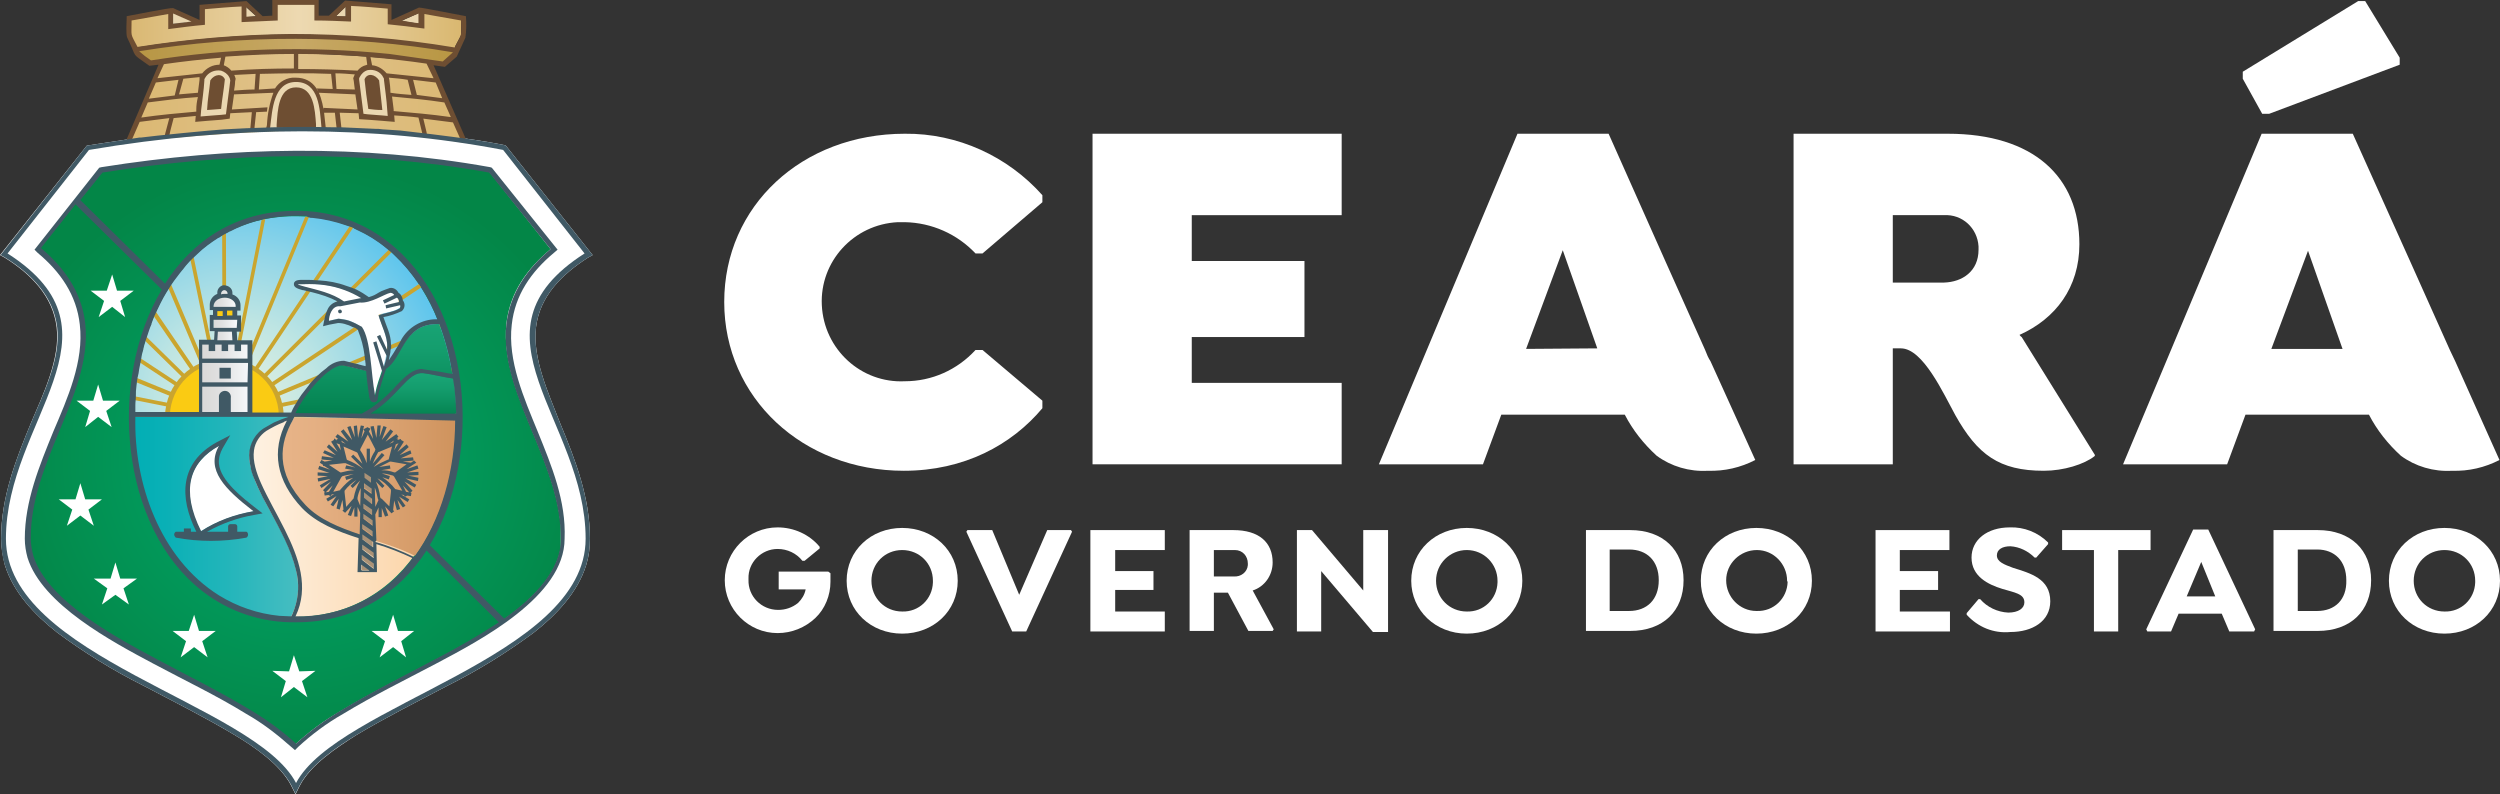 <?xml version="1.0" encoding="UTF-8" standalone="no"?>
<!-- Generator: Adobe Illustrator 25.2.1, SVG Export Plug-In . SVG Version: 6.00 Build 0)  -->

<svg
   version="1.1"
   id="Layer_1"
   x="0px"
   y="0px"
   viewBox="0 0 463.6 147.3"
   xml:space="preserve"
   sodipodi:docname="logotipo-ceara-branco-2021.svg"
   width="463.6"
   height="147.3"
   inkscape:version="1.1 (1:1.1+202105261517+ce6663b3b7)"
   xmlns:inkscape="http://www.inkscape.org/namespaces/inkscape"
   xmlns:sodipodi="http://sodipodi.sourceforge.net/DTD/sodipodi-0.dtd"
   xmlns:xlink="http://www.w3.org/1999/xlink"
   xmlns="http://www.w3.org/2000/svg"
   xmlns:svg="http://www.w3.org/2000/svg"><rect x="0" y="0" width="463.6" height="147.3" fill="#333333" stroke="none"/><defs
   id="defs519" /><sodipodi:namedview
   id="namedview517"
   pagecolor="#ffffff"
   bordercolor="#666666"
   borderopacity="1.0"
   inkscape:pageshadow="2"
   inkscape:pageopacity="0.0"
   inkscape:pagecheckerboard="0"
   showgrid="false"
   fit-margin-top="0"
   fit-margin-left="0"
   fit-margin-right="0"
   fit-margin-bottom="0"
   inkscape:zoom="1.89331"
   inkscape:cx="236.62263"
   inkscape:cy="39.877252"
   inkscape:window-width="1920"
   inkscape:window-height="1019"
   inkscape:window-x="0"
   inkscape:window-y="29"
   inkscape:window-maximized="1"
   inkscape:current-layer="Layer_1" />
<style
   type="text/css"
   id="style2">
	.st0{fill:#FFFFFF;}
	.st1{fill-rule:evenodd;clip-rule:evenodd;fill:#EAD7B1;}
	.st2{clip-path:url(#SVGID_2_);}
	.st3{fill:url(#SVGID_3_);}
	.st4{clip-path:url(#SVGID_5_);}
	.st5{fill:url(#SVGID_6_);}
	.st6{clip-path:url(#SVGID_8_);}
	.st7{fill:url(#SVGID_9_);}
	.st8{clip-path:url(#SVGID_11_);}
	.st9{fill:url(#SVGID_12_);}
	.st10{fill-rule:evenodd;clip-rule:evenodd;fill:#FFFFFF;}
	.st11{fill:none;}
	.st12{clip-path:url(#SVGID_14_);}
	.st13{fill:url(#SVGID_15_);}
	.st14{fill-rule:evenodd;clip-rule:evenodd;fill:#CAA52E;}
	.st15{fill-rule:evenodd;clip-rule:evenodd;fill:#FACB13;}
	.st16{clip-path:url(#SVGID_17_);}
	.st17{fill:url(#SVGID_18_);}
	.st18{clip-path:url(#SVGID_20_);}
	.st19{fill:url(#SVGID_21_);}
	.st20{clip-path:url(#SVGID_23_);}
	.st21{fill:url(#SVGID_24_);}
	.st22{clip-path:url(#SVGID_26_);}
	.st23{fill:url(#SVGID_27_);}
	.st24{clip-path:url(#SVGID_29_);}
	.st25{fill:url(#SVGID_30_);}
	.st26{fill:#FACB13;}
	.st27{fill-rule:evenodd;clip-rule:evenodd;fill:#AB9276;}
	.st28{clip-path:url(#SVGID_32_);}
	.st29{fill:url(#SVGID_33_);}
	.st30{clip-path:url(#SVGID_35_);}
	.st31{fill:url(#SVGID_36_);}
	.st32{fill:#6E4E32;}
	.st33{fill:#405965;}
</style>
<path
   class="st0"
   d="m 167.8,24.8 c -19.1,0 -33.5,13.4 -33.5,31.2 0,17.8 14.6,31.3 33.3,31.3 11.2,0 20,-4.8 25.7,-11.6 v -1.4 l -11.1,-9.4 h -1.3 c -3.4,3.7 -8.1,5.8 -13.1,5.8 -8.1,0.4 -15,-5.9 -15.4,-14.1 -0.4,-8.1 5.9,-15 14.1,-15.4 0.4,0 0.9,0 1.3,0 5,0.1 9.7,2.2 13.1,5.8 h 1.3 l 11.1,-9.5 V 36.2 C 186.9,29 177.6,24.7 167.8,24.8"
   id="path4"
   style="fill:#ffffff;fill-opacity:1" />
<polygon
   class="st0"
   points="248.8,71 221,71 221,62.5 241.9,62.5 241.9,48.4 221,48.4 221,39.9 248.8,39.9 248.8,24.8 202.6,24.8 202.6,86.1 248.8,86.1 "
   id="polygon6"
   style="fill:#ffffff;fill-opacity:1" />
<polygon
   class="st0"
   points="445,10.7 438.6,0.2 437.3,0.2 415.9,13.3 415.9,14.6 419.5,21.1 420.8,21.1 445,12 "
   id="polygon8"
   style="fill:#ffffff;fill-opacity:1" />
<path
   class="st0"
   d="M 454.3,64.9 447,48.6 436.3,24.8 H 419.4 L 393.7,86.1 H 413 l 3.4,-9.2 h 22.9 c 1.5,2.9 3.5,5.4 5.9,7.6 2.7,2 6.1,3 9.5,2.8 3.1,0.1 6.1,-0.6 8.8,-2 L 455.3,67 c -0.3,-0.6 -0.6,-1.3 -1,-2.1 m -33.1,-0.2 6.8,-18.2 6.4,18.2 z"
   id="path10"
   style="fill:#ffffff;fill-opacity:1" />
<path
   class="st0"
   d="M 316.2,64.9 308.9,48.6 298.3,24.8 H 281.4 L 255.7,86.1 H 275 l 3.4,-9.2 h 22.9 c 1.5,2.9 3.5,5.4 5.9,7.6 2.7,2 6.1,3 9.5,2.8 3.1,0.1 6.1,-0.6 8.8,-2 L 317.2,67 c -0.4,-0.6 -0.7,-1.3 -1,-2.1 m -33.2,-0.2 6.8,-18.3 6.4,18.2 z"
   id="path12"
   style="fill:#ffffff;fill-opacity:1" />
<path
   class="st0"
   d="m 374.5,62.1 c 6.7,-3 11.1,-8.8 11.1,-16.8 0,-12.5 -8.5,-20.5 -24.4,-20.5 H 332.6 V 86.1 H 351 V 64.6 h 1.5 c 4.1,0 7.9,8.4 10.1,12.4 4.1,7.3 8.1,10.3 16.4,10.3 3.7,0 7.5,-1.2 9.4,-2.7 l 0.1,-0.2 -13.6,-21.9 c -0.2,-0.1 -0.3,-0.3 -0.4,-0.4 m -14,-9.7 H 351 V 39.9 h 9.5 c 3.4,-0.2 6.2,2.4 6.4,5.8 0,0.2 0,0.4 0,0.6 0,4 -3,6 -6.4,6.1"
   id="path14"
   style="fill:#ffffff;fill-opacity:1" />
<path
   class="st0"
   d="m 154,107.9 c 0,2.5 -1,5 -2.8,6.7 -1.9,1.8 -4.4,2.8 -7,2.8 -5.4,0 -9.8,-4.4 -9.8,-9.8 0,-5.4 4.4,-9.8 9.8,-9.8 3,0 5.9,1.3 7.8,3.6 v 0.3 l -2.8,2.3 h -0.4 c -1.1,-1.4 -2.8,-2.2 -4.6,-2.2 -3,0 -5.5,2.5 -5.4,5.5 0,0.1 0,0.1 0,0.2 -0.1,3.1 2.4,5.6 5.5,5.6 1.3,0 2.6,-0.4 3.7,-1.3 0.7,-0.7 1.2,-1.5 1.4,-2.5 h -5 V 106 h 9.2 l 0.4,0.3 c 0,0.7 0,1.1 0,1.6"
   id="path16"
   style="fill:#ffffff;fill-opacity:1" />
<path
   class="st0"
   d="m 157,107.7 c 0,-5.6 4.5,-9.8 10.3,-9.8 5.8,0 10.3,4.2 10.3,9.8 0,5.6 -4.5,9.8 -10.3,9.8 -5.8,0 -10.3,-4.2 -10.3,-9.8 m 16,0 c 0,-3.2 -2.5,-5.7 -5.7,-5.7 -3.2,0 -5.7,2.5 -5.7,5.7 0,3.2 2.5,5.7 5.7,5.7 0,0 0,0 0,0 3.1,0.1 5.6,-2.3 5.7,-5.4 0,-0.1 0,-0.2 0,-0.3"
   id="path18"
   style="fill:#ffffff;fill-opacity:1" />
<polygon
   class="st0"
   points="187.7,117.1 179.2,98.6 179.4,98.3 184,98.3 189,110.3 194.2,98.3 198.6,98.3 198.8,98.6 190.3,117.1 "
   id="polygon20"
   style="fill:#ffffff;fill-opacity:1" />
<polygon
   class="st0"
   points="213.9,105.9 213.9,109.4 206.8,109.4 206.8,113.4 216,113.4 216,117.1 202.2,117.1 202.2,98.3 216,98.3 216,102 206.8,102 206.8,105.9 "
   id="polygon22"
   style="fill:#ffffff;fill-opacity:1" />
<path
   class="st0"
   d="M 236.2,116.7 236,117 h -4.5 l -3.8,-7.1 h -2.6 v 7.1 h -4.5 V 98.3 h 8.1 c 4.8,0 7.3,2.3 7.3,6 0,2.4 -1.5,4.5 -3.7,5.2 z m -11.1,-9.8 h 3.7 c 1.3,0.1 2.5,-0.8 2.6,-2.1 0,-0.1 0,-0.2 0,-0.3 0,-1.4 -1,-2.5 -2.4,-2.5 -0.1,0 -0.2,0 -0.3,0 h -3.6 z"
   id="path24"
   style="fill:#ffffff;fill-opacity:1" />
<polygon
   class="st0"
   points="254.6,117.2 245,105.9 245,117.1 240.5,117.1 240.5,98.3 243.3,98.3 252.8,109.5 252.8,98.3 257.4,98.3 257.4,117.2 "
   id="polygon26"
   style="fill:#ffffff;fill-opacity:1" />
<path
   class="st0"
   d="m 261.7,107.7 c 0,-5.6 4.5,-9.8 10.3,-9.8 5.8,0 10.3,4.2 10.3,9.8 0,5.6 -4.5,9.8 -10.3,9.8 -5.8,0 -10.3,-4.3 -10.3,-9.8 m 16,0 c 0,-3.1 -2.5,-5.7 -5.7,-5.7 -3.1,0 -5.7,2.5 -5.7,5.7 0,3.2 2.5,5.7 5.7,5.7 0,0 0,0 0,0 3.1,0.1 5.6,-2.3 5.7,-5.4 0,-0.1 0,-0.2 0,-0.3"
   id="path28"
   style="fill:#ffffff;fill-opacity:1" />
<path
   class="st0"
   d="m 312.2,107.6 c 0,5.7 -3.8,9.4 -9.9,9.4 h -8.2 V 98.3 h 8.2 c 6.1,0 9.9,3.7 9.9,9.3 m -4.6,0 c 0,-3.6 -2.2,-5.7 -5.5,-5.7 h -3.6 v 11.4 h 3.6 c 3.3,0 5.5,-2.1 5.5,-5.7"
   id="path30"
   style="fill:#ffffff;fill-opacity:1" />
<path
   class="st0"
   d="m 315.4,107.7 c 0,-5.6 4.5,-9.8 10.3,-9.8 5.8,0 10.3,4.2 10.3,9.8 0,5.6 -4.5,9.8 -10.3,9.8 -5.8,0 -10.3,-4.2 -10.3,-9.8 m 16,0 c 0,-3.1 -2.5,-5.7 -5.6,-5.7 -3.1,0 -5.7,2.5 -5.7,5.6 0,3.1 2.5,5.7 5.6,5.7 0,0 0,0 0.1,0 3.1,0.1 5.6,-2.3 5.7,-5.4 -0.1,-0.1 -0.1,-0.2 -0.1,-0.2"
   id="path32"
   style="fill:#ffffff;fill-opacity:1" />
<polygon
   class="st0"
   points="359.4,105.9 359.4,109.4 352.3,109.4 352.3,113.4 361.6,113.4 361.6,117.1 347.8,117.1 347.8,98.3 361.5,98.3 361.5,102 352.3,102 352.3,105.9 "
   id="polygon34"
   style="fill:#ffffff;fill-opacity:1" />
<path
   class="st0"
   d="m 364.7,114 v -0.3 l 2.2,-2.6 h 0.3 c 1.3,1.5 3.2,2.4 5.2,2.5 1.9,0 3,-0.8 3,-1.9 0,-1.6 -1.8,-1.8 -4.1,-2.5 -2.6,-0.8 -5.7,-2.3 -5.7,-5.8 0,-3.3 2.9,-5.6 7.1,-5.6 2.6,-0.1 5.2,0.9 7.1,2.8 v 0.3 l -2.2,2.5 h -0.3 c -1.2,-1.2 -2.8,-2 -4.5,-2.1 -1.5,0 -2.5,0.6 -2.5,1.7 0,1.2 1.4,1.7 3,2.3 3.2,1 6.9,2 6.9,6.2 0,3.7 -3.3,5.7 -7.4,5.7 -3.1,0.3 -6,-0.9 -8.1,-3.2"
   id="path36"
   style="fill:#ffffff;fill-opacity:1" />
<polygon
   class="st0"
   points="388.3,102 382.4,102 382.4,98.3 398.8,98.3 398.8,102 392.8,102 392.8,117.1 388.3,117.1 "
   id="polygon38"
   style="fill:#ffffff;fill-opacity:1" />
<path
   class="st0"
   d="m 418.2,116.7 -0.2,0.4 h -4.6 l -1.4,-3.3 h -8 l -1.4,3.3 h -4.4 l -0.2,-0.4 8.7,-18.5 h 2.8 z m -7.4,-6.1 -2.6,-6.4 -2.7,6.4 z"
   id="path40"
   style="fill:#ffffff;fill-opacity:1" />
<path
   class="st0"
   d="m 439.7,107.6 c 0,5.7 -3.8,9.4 -9.9,9.4 h -8.2 V 98.3 h 8.2 c 6.1,0 9.9,3.7 9.9,9.3 m -4.6,0 c 0,-3.6 -2.2,-5.7 -5.4,-5.7 h -3.6 v 11.4 h 3.6 c 3.3,0 5.5,-2.1 5.4,-5.7"
   id="path42"
   style="fill:#ffffff;fill-opacity:1" />
<path
   class="st0"
   d="m 443,107.7 c 0,-5.6 4.5,-9.8 10.3,-9.8 5.8,0 10.3,4.2 10.3,9.8 0,5.6 -4.5,9.8 -10.3,9.8 -5.8,0 -10.3,-4.2 -10.3,-9.8 m 16,0 c 0,-3.2 -2.5,-5.7 -5.7,-5.7 -3.2,0 -5.7,2.5 -5.7,5.7 0,3.2 2.5,5.7 5.7,5.7 0,0 0,0 0,0 3.1,0.1 5.6,-2.3 5.7,-5.4 0,-0.1 0,-0.2 0,-0.3"
   id="path44"
   style="fill:#ffffff;fill-opacity:1" />
<path
   class="st0"
   d="m 99.4,60.7 c 0.7,-5.8 4.8,-9.8 9.6,-12.9 L 109.9,47.3 93.8,27 93.5,26.9 C 91.6,26.5 89.7,26.2 87.8,25.9 82,25.1 77.8,24.6 74.2,24.2 L 71.2,24 H 71.1 L 70.2,23.9 H 70 69.8 c -2.2,-0.1 -4.4,-0.2 -6.6,-0.3 v 0 H 62.4 61.8 C 53.7,23.4 46.6,23.7 41.5,24 39.7,24.1 28.4,25.2 26.2,25.5 H 25.9 C 23.3,25.9 18,26.7 16.1,27 L 0,47.3 0.9,47.8 c 4.8,3 8.9,7.1 9.6,12.9 0.7,5.8 -2.5,12.4 -4.7,17.6 -2.9,7 -5.6,13.9 -5.6,21.6 0,1.6 0.3,3.3 0.7,4.9 1.6,5.1 5.5,9.2 9.7,12.5 5,3.7 10.3,7 15.9,9.8 5.7,3 11.5,5.9 17,9.2 3.7,2.2 8.5,5.5 10.5,9.4 l 0.8,1.6 0.8,-1.6 c 2,-3.9 6.9,-7.1 10.5,-9.4 5.5,-3.3 11.3,-6.2 17,-9.2 5.6,-2.8 10.9,-6.1 15.9,-9.8 4.2,-3.3 8.1,-7.4 9.7,-12.5 0.5,-1.6 0.7,-3.2 0.7,-4.9 0,-7.7 -2.7,-14.6 -5.6,-21.6 -2,-5.2 -5.1,-11.8 -4.4,-17.6"
   id="path46" />
<polygon
   class="st1"
   points="77.7,2.4 74.4,3.9 77.7,4.4 "
   id="polygon48" />
<polygon
   class="st1"
   points="47.5,3 45.6,1.3 45.6,3.2 "
   id="polygon50" />
<polygon
   class="st1"
   points="64.1,1.2 62.3,3 64.1,3.1 "
   id="polygon52" />
<g
   id="g73">
	<defs
   id="defs55">
		<path
   id="SVGID_1_"
   d="m 51.3,0.3 c -0.2,0 -0.4,0.2 -0.4,0.4 0,0 0,0 0,0 v 2.6 c -2,0 -4,0.1 -6,0.2 V 0.9 c 0,-0.1 0,-0.2 -0.1,-0.3 C 44.7,0.5 44.6,0.5 44.5,0.5 42.3,0.6 40,0.8 37.7,1 37.5,1 37.4,1.2 37.4,1.4 V 4 c -2,0.2 -3.8,0.4 -5.8,0.7 V 2.2 C 31.6,2.1 31.6,2 31.5,1.9 31.4,1.8 31.3,1.8 31.2,1.8 29.7,2 28.2,2.4 26.7,2.7 25.8,2.9 25,3.1 24.1,3.2 c -0.2,0 -0.3,0.2 -0.3,0.4 v 2.7 c 0,0.1 0,0.1 0,0.2 l 1.1,2.1 c 0.1,0.1 0.2,0.2 0.3,0.2 0.1,0 0.1,0 0.2,0 9.4,-1.5 18.9,-2.3 28.4,-2.4 9.6,0 19,1.1 30.2,2.9 h 0.1 c 0.1,0 0.2,0 0.2,-0.1 C 84.4,9.1 84.4,9 84.4,8.9 V 8.6 l 0.9,-1.7 0.2,-0.4 c 0,-0.1 0,-0.1 0,-0.2 V 3.6 C 85.5,3.4 85.4,3.3 85.2,3.2 L 84.2,3 C 82.3,2.6 80.3,2.2 78.4,1.9 78.3,1.9 78.2,1.9 78.1,2 78,2 78,2.1 77.9,2.2 V 3.7 4.6 C 76.3,4.4 74.8,4.2 73.3,4.1 L 72.1,4 V 1.5 C 72.1,1.3 72,1.2 71.8,1.1 69.6,0.9 67.3,0.7 65,0.6 c -0.1,0 -0.2,0 -0.3,0.1 -0.1,0.1 -0.1,0.2 -0.1,0.3 v 2.5 c -2,-0.1 -4,-0.1 -6,-0.2 V 0.7 c 0,-0.2 -0.2,-0.4 -0.4,-0.4 0,0 0,0 0,0 h -2.9 c -1.3,0 -2.7,0 -4,0" />
	</defs>
	<clipPath
   id="SVGID_2_">
		<use
   xlink:href="#SVGID_1_"
   style="overflow:visible"
   id="use57"
   x="0"
   y="0"
   width="100%"
   height="100%" />
	</clipPath>
	<g
   class="st2"
   clip-path="url(#SVGID_2_)"
   id="g71">
		
			<linearGradient
   id="SVGID_3_"
   gradientUnits="userSpaceOnUse"
   x1="-279.007"
   y1="-105.349"
   x2="-276.107"
   y2="-105.349"
   gradientTransform="matrix(23.04,0,0,23.04,6449.61,2432.07)">
			<stop
   offset="0"
   style="stop-color:#D8B56D"
   id="stop60" />
			<stop
   offset="0.51"
   style="stop-color:#EDD9B1"
   id="stop62" />
			<stop
   offset="0.53"
   style="stop-color:#ECD8AF"
   id="stop64" />
			<stop
   offset="1"
   style="stop-color:#D8B56B"
   id="stop66" />
		</linearGradient>
		<rect
   x="23.8"
   y="0.3"
   class="st3"
   width="61.9"
   height="9"
   id="rect69"
   style="fill:url(#SVGID_3_)" />
	</g>
</g>
<g
   id="g92">
	<defs
   id="defs76">
		<path
   id="SVGID_4_"
   d="m 25,9.2 2.7,2.6 c 8.9,-1.4 17.8,-2.2 26.8,-2.3 9.2,0.2 18.5,0.9 27.6,2.3 l 1.8,-1.7 0.5,-0.9 C 75,7.4 65.4,6.6 55.8,6.6 45.4,6.7 35.2,7.6 25,9.2" />
	</defs>
	<clipPath
   id="SVGID_5_">
		<use
   xlink:href="#SVGID_4_"
   style="overflow:visible"
   id="use78"
   x="0"
   y="0"
   width="100%"
   height="100%" />
	</clipPath>
	<g
   class="st4"
   clip-path="url(#SVGID_5_)"
   id="g90">
		
			<linearGradient
   id="SVGID_6_"
   gradientUnits="userSpaceOnUse"
   x1="-279.818"
   y1="-102.853"
   x2="-276.908"
   y2="-102.853"
   gradientTransform="matrix(20.71,0,0,20.71,5820.03,2139.353)">
			<stop
   offset="0"
   style="stop-color:#B79644"
   id="stop81" />
			<stop
   offset="0.51"
   style="stop-color:#C7A865"
   id="stop83" />
			<stop
   offset="1"
   style="stop-color:#B89642"
   id="stop85" />
		</linearGradient>
		<rect
   x="25"
   y="6.7"
   class="st5"
   width="59.4"
   height="5.2"
   id="rect88"
   style="fill:url(#SVGID_6_)" />
	</g>
</g>
<g
   id="g111">
	<defs
   id="defs95">
		<path
   id="SVGID_7_"
   d="m 29.9,11.7 -6.2,14.7 c 0,0 15.4,-1.8 32,-2.2 10.3,-0.2 20.4,0.6 30.5,2.3 -0.1,-0.1 -6.5,-14.9 -6.5,-14.9 0,0 -11,-1.4 -24.1,-1.7 -0.9,0 -1.9,0 -2.8,0 -7.6,0.1 -15.2,0.7 -22.9,1.8" />
	</defs>
	<clipPath
   id="SVGID_8_">
		<use
   xlink:href="#SVGID_7_"
   style="overflow:visible"
   id="use97"
   x="0"
   y="0"
   width="100%"
   height="100%" />
	</clipPath>
	<g
   class="st6"
   clip-path="url(#SVGID_8_)"
   id="g109">
		
			<linearGradient
   id="SVGID_9_"
   gradientUnits="userSpaceOnUse"
   x1="-279.415"
   y1="-103.77"
   x2="-276.505"
   y2="-103.77"
   gradientTransform="matrix(21.8,0,0,21.8,6114.66,2280.373)">
			<stop
   offset="0"
   style="stop-color:#DBB872"
   id="stop100" />
			<stop
   offset="0.51"
   style="stop-color:#E0C28B"
   id="stop102" />
			<stop
   offset="1"
   style="stop-color:#DBB872"
   id="stop104" />
		</linearGradient>
		<rect
   x="23.8"
   y="9.9"
   class="st7"
   width="62.4"
   height="16.7"
   id="rect107"
   style="fill:url(#SVGID_9_)" />
	</g>
</g>
<path
   class="st1"
   d="m 59.1,24 -9.3,0.1 c 0.1,-1.8 0.2,-3.5 0.6,-5.2 0.4,-1.3 1.2,-2.5 2.3,-3.3 1,-0.7 2.2,-0.8 3.4,-0.5 1.1,0.4 2.1,1.2 2.6,2.2 0.7,1.2 1.1,2.5 1.2,3.8 0.1,1 0.1,2 0,3 z"
   id="path113" />
<path
   class="st1"
   d="m 68.7,12.5 c -1.5,0.1 -2.8,1 -2.7,2.2 0.1,1.2 0.8,6.8 0.8,6.8 l 6,0.4 -1.1,-7.7 c 0,0 -1.5,-1.8 -3,-1.7"
   id="path115" />
<g
   id="g134">
	<defs
   id="defs118">
		<path
   id="SVGID_10_"
   d="M 18.7,31.8 7.3,46 c 4.3,3.6 7.5,8.1 8.2,14 0.8,7 -2.3,14 -4.9,20.3 C 8,86.6 5.3,93.1 5.3,100 c 0,1.1 0.2,2.2 0.5,3.3 2.6,8.4 15.7,15.3 23,19.2 5.8,3.1 11.8,6 17.4,9.4 3.1,1.7 6,3.8 8.6,6.1 2.5,-2.3 5.3,-4.4 8.3,-6.1 5.6,-3.4 11.6,-6.3 17.4,-9.4 7.8,-4.1 23.6,-12.2 23.6,-22.5 0,-6.9 -2.6,-13.3 -5.2,-19.6 C 96.3,74.1 93.2,67 93.9,60 94.6,54.1 97.8,49.8 102.1,46.2 L 90.7,31.8 c -11.5,-2 -23.1,-3 -34.8,-3 -12.4,0 -24.9,1 -37.2,3" />
	</defs>
	<clipPath
   id="SVGID_11_">
		<use
   xlink:href="#SVGID_10_"
   style="overflow:visible"
   id="use120"
   x="0"
   y="0"
   width="100%"
   height="100%" />
	</clipPath>
	<g
   class="st8"
   clip-path="url(#SVGID_11_)"
   id="g132">
		
			<radialGradient
   id="SVGID_12_"
   cx="-279.383"
   cy="-98.168"
   r="2.9"
   gradientTransform="matrix(19.38,0,0,19.11,5469.62,1960.833)"
   gradientUnits="userSpaceOnUse">
			<stop
   offset="0"
   style="stop-color:#01A668"
   id="stop123" />
			<stop
   offset="0.39"
   style="stop-color:#029D5F"
   id="stop125" />
			<stop
   offset="1"
   style="stop-color:#038647"
   id="stop127" />
		</radialGradient>
		<rect
   x="5.3"
   y="28.7"
   class="st9"
   width="98.7"
   height="109.3"
   id="rect130"
   style="fill:url(#SVGID_12_)" />
	</g>
</g>
<polygon
   class="st10"
   points="16.8,53.9 19.3,55.8 18.3,58.8 20.8,56.9 23.2,58.8 22.3,55.8 24.8,53.9 21.7,53.9 20.8,50.9 19.8,53.9 "
   id="polygon136" />
<polygon
   class="st11"
   points="16.8,53.9 19.3,55.8 18.3,58.8 20.8,56.9 23.2,58.8 22.3,55.8 24.8,53.9 21.7,53.9 20.8,50.9 19.8,53.9 "
   id="polygon138" />
<polygon
   class="st10"
   points="14.2,74.3 16.7,76.2 15.8,79.2 18.2,77.3 20.7,79.2 19.7,76.2 22.2,74.3 19.1,74.3 18.2,71.3 17.3,74.3 "
   id="polygon140" />
<polygon
   class="st11"
   points="14.2,74.3 16.7,76.2 15.8,79.2 18.2,77.3 20.7,79.2 19.7,76.2 22.2,74.3 19.1,74.3 18.2,71.3 17.3,74.3 "
   id="polygon142" />
<polygon
   class="st10"
   points="10.9,92.6 13.4,94.5 12.4,97.5 14.9,95.6 17.4,97.5 16.4,94.5 18.9,92.6 15.8,92.6 14.9,89.6 14,92.6 "
   id="polygon144" />
<polygon
   class="st11"
   points="10.9,92.6 13.4,94.5 12.4,97.5 14.9,95.6 17.4,97.5 16.4,94.5 18.9,92.6 15.8,92.6 14.9,89.6 14,92.6 "
   id="polygon146" />
<polygon
   class="st10"
   points="50.5,124.4 53,126.3 52.1,129.3 54.5,127.4 57,129.3 56,126.3 58.5,124.4 55.5,124.5 54.5,121.5 53.6,124.5 "
   id="polygon148" />
<polygon
   class="st11"
   points="50.5,124.4 53,126.3 52.1,129.3 54.5,127.4 57,129.3 56,126.3 58.5,124.4 55.5,124.5 54.5,121.5 53.6,124.5 "
   id="polygon150" />
<polygon
   class="st10"
   points="68.9,117 71.4,118.9 70.4,121.9 72.9,120 75.3,121.9 74.4,118.9 76.8,117 73.8,117 72.9,114 71.9,117 "
   id="polygon152" />
<polygon
   class="st11"
   points="68.9,117 71.4,118.9 70.4,121.9 72.9,120 75.3,121.9 74.4,118.9 76.8,117 73.8,117 72.9,114 71.9,117 "
   id="polygon154" />
<polygon
   class="st10"
   points="40,117 37.5,118.9 38.5,121.9 36,120 33.5,121.9 34.5,118.9 32,117 35,117 36,114 36.9,117 "
   id="polygon156" />
<polygon
   class="st11"
   points="40,117 37.5,118.9 38.5,121.9 36,120 33.5,121.9 34.5,118.9 32,117 35,117 36,114 36.9,117 "
   id="polygon158" />
<polygon
   class="st10"
   points="25.4,107.3 22.9,109.1 23.9,112.1 21.4,110.3 18.9,112.1 19.9,109.1 17.4,107.3 20.5,107.3 21.4,104.3 22.3,107.3 "
   id="polygon160" />
<polygon
   class="st11"
   points="25.4,107.3 22.9,109.1 23.9,112.1 21.4,110.3 18.9,112.1 19.9,109.1 17.4,107.3 20.5,107.3 21.4,104.3 22.3,107.3 "
   id="polygon162" />
<g
   id="g187">
	<defs
   id="defs165">
		<path
   id="SVGID_13_"
   d="M 24.9,78.7 H 84.6 C 85,59.7 75,40.1 54.7,40.1 34.4,40.1 24.4,59.7 24.9,78.7" />
	</defs>
	<clipPath
   id="SVGID_14_">
		<use
   xlink:href="#SVGID_13_"
   style="overflow:visible"
   id="use167"
   x="0"
   y="0"
   width="100%"
   height="100%" />
	</clipPath>
	<g
   class="st12"
   clip-path="url(#SVGID_14_)"
   id="g185">
		
			<radialGradient
   id="SVGID_15_"
   cx="-283.115"
   cy="-87.456"
   r="2.9"
   gradientTransform="matrix(13.99,0,0,13.79,4004.77,1279.96)"
   gradientUnits="userSpaceOnUse">
			<stop
   offset="0"
   style="stop-color:#E0F0E0"
   id="stop170" />
			<stop
   offset="0.14"
   style="stop-color:#D7EDE1"
   id="stop172" />
			<stop
   offset="0.37"
   style="stop-color:#BEE5E3"
   id="stop174" />
			<stop
   offset="0.65"
   style="stop-color:#96D7E7"
   id="stop176" />
			<stop
   offset="0.99"
   style="stop-color:#5EC5ED"
   id="stop178" />
			<stop
   offset="1"
   style="stop-color:#5CC4ED"
   id="stop180" />
		</radialGradient>
		<rect
   x="24.4"
   y="40.1"
   class="st13"
   width="60.6"
   height="38.6"
   id="rect183"
   style="fill:url(#SVGID_15_)" />
	</g>
</g>
<path
   class="st14"
   d="m 24.9,76.8 h 16.8 v 0.7 H 24.8 v -0.1 0 l 0.1,-0.6"
   id="path189" />
<path
   class="st11"
   d="m 24.9,76.8 h 16.8 v 0.7 H 24.8 v -0.1 0 z"
   id="path191" />
<path
   class="st14"
   d="M 25,73.5 41.7,76.8 41.5,77.5 25,74.2 c 0,-0.2 0,-0.5 0,-0.7"
   id="path193" />
<path
   class="st11"
   d="M 25,73.5 41.7,76.8 41.5,77.5 25,74.2 c 0,-0.2 0,-0.5 0,-0.7 z"
   id="path195" />
<path
   class="st14"
   d="m 25.4,70.1 16.4,6.7 -0.3,0.7 -16.2,-6.6 c 0,-0.3 0,-0.6 0.1,-0.8"
   id="path197" />
<path
   class="st11"
   d="m 25.4,70.1 16.4,6.7 -0.3,0.7 -16.2,-6.6 c 0,-0.3 0,-0.6 0.1,-0.8 z"
   id="path199" />
<path
   class="st14"
   d="M 26,66.4 41.8,76.8 41.4,77.4 25.9,67.2 c 0,-0.3 0.1,-0.5 0.1,-0.8"
   id="path201" />
<path
   class="st11"
   d="M 26,66.4 41.8,76.8 41.4,77.4 25.9,67.2 c 0,-0.3 0.1,-0.5 0.1,-0.8 z"
   id="path203" />
<path
   class="st14"
   d="M 27.1,62.4 41.9,76.9 41.4,77.4 26.9,63.2 27.1,62.4"
   id="path205" />
<path
   class="st11"
   d="M 27.1,62.4 41.9,76.9 41.4,77.4 26.9,63.2 Z"
   id="path207" />
<path
   class="st14"
   d="M 28.9,57.8 42,77 41.4,77.4 28.5,58.6 28.9,57.8"
   id="path209" />
<path
   class="st11"
   d="M 28.9,57.8 42,77 41.4,77.4 28.5,58.6 Z"
   id="path211" />
<path
   class="st14"
   d="M 31.7,52.7 42,77 41.3,77.3 31.2,53.4 c 0.2,-0.2 0.3,-0.4 0.5,-0.7"
   id="path213" />
<path
   class="st11"
   d="M 31.7,52.7 42,77 41.3,77.3 31.2,53.4 c 0.2,-0.2 0.3,-0.5 0.5,-0.7 z"
   id="path215" />
<path
   class="st14"
   d="m 35.9,47.6 6.1,29.5 -0.7,0.1 -6,-29.1 c 0.2,-0.1 0.4,-0.3 0.6,-0.5"
   id="path217" />
<path
   class="st11"
   d="m 35.9,47.6 6.1,29.5 -0.7,0.1 -6,-29.1 c 0.2,-0.1 0.4,-0.3 0.6,-0.5 z"
   id="path219" />
<path
   class="st14"
   d="m 41.9,43.2 0.1,34 h -0.7 l -0.1,-33.6 0.7,-0.4"
   id="path221" />
<path
   class="st11"
   d="m 41.9,43.2 0.1,34 H 41.3 L 41.2,43.6 Z"
   id="path223" />
<path
   class="st14"
   d="M 49.2,40.6 42,77.3 41.3,77.2 48.5,40.8 49.2,40.6"
   id="path225" />
<path
   class="st11"
   d="M 49.2,40.6 42,77.3 41.3,77.2 48.5,40.8 Z"
   id="path227" />
<path
   class="st14"
   d="M 57.3,40.2 42,77.4 41.3,77.1 56.6,40.2 h 0.7"
   id="path229" />
<path
   class="st11"
   d="M 57.3,40.2 42,77.4 41.3,77.1 56.6,40.2 Z"
   id="path231" />
<path
   class="st14"
   d="M 65.5,42.2 41.9,77.4 41.3,77 64.8,42 l 0.7,0.2"
   id="path233" />
<path
   class="st11"
   d="M 65.5,42.2 41.9,77.4 41.3,77 64.8,42 Z"
   id="path235" />
<path
   class="st14"
   d="M 72.6,46.8 41.8,77.5 41.3,77 72.1,46.3 c 0.2,0.2 0.3,0.3 0.5,0.5"
   id="path237" />
<path
   class="st11"
   d="M 72.6,46.8 41.8,77.5 41.3,77 72.1,46.3 c 0.2,0.2 0.3,0.3 0.5,0.5 z"
   id="path239" />
<path
   class="st14"
   d="M 78.1,53.3 41.8,77.5 41.4,76.9 77.8,52.6 c 0.1,0.3 0.2,0.5 0.3,0.7"
   id="path241" />
<path
   class="st11"
   d="M 78.1,53.3 41.8,77.5 41.4,76.9 77.8,52.6 c 0,0.3 0.1,0.5 0.3,0.7 z"
   id="path243" />
<path
   class="st14"
   d="m 81.7,60.9 -40,16.7 -0.3,-0.7 40.1,-16.7 c 0.1,0.2 0.2,0.5 0.2,0.7"
   id="path245" />
<path
   class="st11"
   d="m 81.7,60.9 -40,16.7 -0.3,-0.7 40.1,-16.7 c 0.1,0.2 0.2,0.5 0.2,0.7 z"
   id="path247" />
<path
   class="st14"
   d="M 83.9,69 41.7,77.6 41.5,76.9 83.8,68.3 83.9,69"
   id="path249" />
<path
   class="st11"
   d="M 83.9,69 41.7,77.6 41.5,76.9 83.8,68.3 Z"
   id="path251" />
<path
   class="st14"
   d="m 84.5,77.2 -43,0.3 v -0.7 l 43,-0.3 c 0,0.3 0,0.5 0,0.7"
   id="path253" />
<path
   class="st11"
   d="m 84.5,77.2 -43,0.3 v -0.7 l 43,-0.3 c 0,0.3 0,0.5 0,0.7 z"
   id="path255" />
<path
   class="st14"
   d="m 41.6,66.4 c 6,0 11,4.8 11,10.8 h -22 c 0.1,-6 5,-10.8 11,-10.8"
   id="path257" />
<path
   class="st15"
   d="m 41.6,67.3 c 5.5,-0.1 10,4.2 10.1,9.7 H 31.5 c 0.2,-5.5 4.7,-9.8 10.1,-9.7 0,0 0,0 0,0"
   id="path259" />
<g
   id="g282">
	<defs
   id="defs262">
		<path
   id="SVGID_16_"
   d="m 24.8,77.5 c 0,1.4 0.1,2.8 0.2,4.2 6.9,0.2 15.8,-0.2 16,1.1 0,0.2 0.4,0.1 0.7,0 0.3,-0.1 0.6,-0.2 0.4,0 -3.2,3.5 0.8,9.6 4.7,12.7 12.4,9.6 7.9,15.1 -2.2,17.2 3.2,1.2 6.6,1.8 10,1.7 11.5,0 19.6,-6.2 24.5,-14.9 -7.4,-3 -20,-4.5 -23,-11.1 -1,-2.2 5,-6.3 5.9,-8.1 1.8,-3.4 -9.9,-2.7 -9.5,-2.9 L 25,77.3 c 0.2,0 0.1,0.1 -0.2,0.2" />
	</defs>
	<clipPath
   id="SVGID_17_">
		<use
   xlink:href="#SVGID_16_"
   style="overflow:visible"
   id="use264"
   x="0"
   y="0"
   width="100%"
   height="100%" />
	</clipPath>
	<g
   class="st16"
   clip-path="url(#SVGID_17_)"
   id="g280">
		
			<linearGradient
   id="SVGID_18_"
   gradientUnits="userSpaceOnUse"
   x1="-280.162"
   y1="-99.184"
   x2="-277.262"
   y2="-99.184"
   gradientTransform="matrix(20.09,0,0,20.09,5650.11,2088.323)">
			<stop
   offset="0"
   style="stop-color:#FFFFFF"
   id="stop267" />
			<stop
   offset="0.18"
   style="stop-color:#FFFBF6"
   id="stop269" />
			<stop
   offset="0.48"
   style="stop-color:#FEEFDD"
   id="stop271" />
			<stop
   offset="0.86"
   style="stop-color:#FCDBB5"
   id="stop273" />
			<stop
   offset="1"
   style="stop-color:#FBD3A4"
   id="stop275" />
		</linearGradient>
		<rect
   x="24.9"
   y="76.9"
   class="st17"
   width="54.3"
   height="37.5"
   id="rect278"
   style="fill:url(#SVGID_18_)" />
	</g>
</g>
<g
   id="g305">
	<defs
   id="defs285">
		<path
   id="SVGID_19_"
   d="m 24.8,77.3 v -0.2 c -1.5,8.2 2,20.9 9.4,28.8 6.1,6.5 14.7,9.3 18.2,8.8 0.2,0 0.5,0 0.7,0 0.4,0 0.7,0.1 0.8,-0.2 7.7,-14.4 -20.2,-30.6 -0.4,-37 1.4,-0.4 -1.1,-0.6 -5.2,-0.6 -6.8,0 -18.1,0.4 -23.5,0.4" />
	</defs>
	<clipPath
   id="SVGID_20_">
		<use
   xlink:href="#SVGID_19_"
   style="overflow:visible"
   id="use287"
   x="0"
   y="0"
   width="100%"
   height="100%" />
	</clipPath>
	<g
   class="st18"
   clip-path="url(#SVGID_20_)"
   id="g303">
		
			<linearGradient
   id="SVGID_21_"
   gradientUnits="userSpaceOnUse"
   x1="-284.552"
   y1="-85.446"
   x2="-281.642"
   y2="-85.446"
   gradientTransform="matrix(13.52,0,0,13.52,3870.56,1251.274)">
			<stop
   offset="0"
   style="stop-color:#00AEB4"
   id="stop290" />
			<stop
   offset="0.18"
   style="stop-color:#09B0B6"
   id="stop292" />
			<stop
   offset="0.47"
   style="stop-color:#22B5BA"
   id="stop294" />
			<stop
   offset="0.84"
   style="stop-color:#4ABEC2"
   id="stop296" />
			<stop
   offset="1"
   style="stop-color:#5EC2C6"
   id="stop298" />
		</linearGradient>
		<rect
   x="23.3"
   y="76.9"
   class="st19"
   width="38.4"
   height="38.3"
   id="rect301"
   style="fill:url(#SVGID_21_)" />
	</g>
</g>
<g
   id="g326">
	<defs
   id="defs308">
		<path
   id="SVGID_22_"
   d="m 80.9,60.1 c -7,0.1 -6.4,8.3 -11.3,8.8 -1.2,0.1 -4,-0.8 -6,-1.2 -2.7,-0.4 -8,6 -9.2,9.4 h 30.1 c 0,-5.8 -1,-11.6 -3.1,-17.1 -0.1,0.1 -0.3,0.1 -0.5,0.1 z" />
	</defs>
	<clipPath
   id="SVGID_23_">
		<use
   xlink:href="#SVGID_22_"
   style="overflow:visible"
   id="use310"
   x="0"
   y="0"
   width="100%"
   height="100%" />
	</clipPath>
	<g
   class="st20"
   clip-path="url(#SVGID_23_)"
   id="g324">
		
			<linearGradient
   id="SVGID_24_"
   gradientUnits="userSpaceOnUse"
   x1="-184.78"
   y1="-103.035"
   x2="-181.88"
   y2="-103.035"
   gradientTransform="matrix(0,6.28,-6.28,0,-577.579,1219.43)">
			<stop
   offset="0"
   style="stop-color:#19A576"
   id="stop313" />
			<stop
   offset="0.33"
   style="stop-color:#149D6D"
   id="stop315" />
			<stop
   offset="0.87"
   style="stop-color:#068654"
   id="stop317" />
			<stop
   offset="1"
   style="stop-color:#027F4D"
   id="stop319" />
		</linearGradient>
		<rect
   x="54.4"
   y="60.1"
   class="st21"
   width="30.1"
   height="17.1"
   id="rect322"
   style="fill:url(#SVGID_24_)" />
	</g>
</g>
<path
   class="st10"
   d="m 37.2,98.6 c -4,-8.1 -1.9,-13 3.6,-16.1 -2.5,4.4 1.2,8.2 6.4,12.3 -3.5,0.6 -6.9,1.8 -9.9,3.7 z"
   id="path328" />
<g
   id="g349">
	<defs
   id="defs331">
		<path
   id="SVGID_25_"
   d="m 56.5,93.9 c 4.9,5.1 13.9,5.8 20.5,9.2 5,-6.8 7.5,-16 7.6,-25.1 v -0.3 l -30,-0.3 c -2.8,4.2 -4.3,10 1.9,16.5" />
	</defs>
	<clipPath
   id="SVGID_26_">
		<use
   xlink:href="#SVGID_25_"
   style="overflow:visible"
   id="use333"
   x="0"
   y="0"
   width="100%"
   height="100%" />
	</clipPath>
	<g
   class="st22"
   clip-path="url(#SVGID_26_)"
   id="g347">
		
			<linearGradient
   id="SVGID_27_"
   gradientUnits="userSpaceOnUse"
   x1="-284.58"
   y1="-81.374"
   x2="-281.67"
   y2="-81.374"
   gradientTransform="matrix(12.25,0,0,12.25,3534.84,1087.024)">
			<stop
   offset="0"
   style="stop-color:#E9B68B"
   id="stop336" />
			<stop
   offset="0.3"
   style="stop-color:#E4AF82"
   id="stop338" />
			<stop
   offset="0.8"
   style="stop-color:#D69C69"
   id="stop340" />
			<stop
   offset="1"
   style="stop-color:#CF935D"
   id="stop342" />
		</linearGradient>
		<rect
   x="50.3"
   y="77.3"
   class="st23"
   width="34.2"
   height="25.8"
   id="rect345"
   style="fill:url(#SVGID_27_)" />
	</g>
</g>
<g
   id="g370">
	<defs
   id="defs352">
		<path
   id="SVGID_28_"
   d="m 77.9,69.2 c -2.5,0.3 -4.3,4.4 -9.2,7.5 h 15.9 c 0,-2.2 -0.2,-4.4 -0.5,-6.5 -1.5,-0.2 -3.9,-0.8 -5.6,-1 z" />
	</defs>
	<clipPath
   id="SVGID_29_">
		<use
   xlink:href="#SVGID_28_"
   style="overflow:visible"
   id="use354"
   x="0"
   y="0"
   width="100%"
   height="100%" />
	</clipPath>
	<g
   class="st24"
   clip-path="url(#SVGID_29_)"
   id="g368">
		
			<linearGradient
   id="SVGID_30_"
   gradientUnits="userSpaceOnUse"
   x1="-76.096"
   y1="-75.127"
   x2="-73.186"
   y2="-75.127"
   gradientTransform="matrix(0,2.81,-2.81,0,-134.516,283.23)">
			<stop
   offset="0"
   style="stop-color:#19A576"
   id="stop357" />
			<stop
   offset="0.33"
   style="stop-color:#149D6D"
   id="stop359" />
			<stop
   offset="0.87"
   style="stop-color:#068654"
   id="stop361" />
			<stop
   offset="1"
   style="stop-color:#027F4D"
   id="stop363" />
		</linearGradient>
		<rect
   x="68.7"
   y="69.2"
   class="st25"
   width="15.9"
   height="7.5"
   id="rect366"
   style="fill:url(#SVGID_30_)" />
	</g>
</g>
<rect
   x="39.5"
   y="57.2"
   class="st26"
   width="4"
   height="2.1"
   id="rect372" />
<rect
   x="39.5"
   y="57.2"
   class="st11"
   width="4"
   height="2.1"
   id="rect374" />
<path
   class="st10"
   d="m 56,52.7 c 2.6,-0.2 5.2,0.1 7.6,0.9 1.9,0.7 2.6,0.7 4.4,2.3 l -2.6,1.7 c -2.7,-3 -6,-3.5 -9.4,-4.5 -1.5,-0.5 -1.5,-0.4 0,-0.4"
   id="path376" />
<path
   class="st10"
   d="m 66.8,55.8 c 2.1,0.2 4.6,-1.5 5.6,-1.7 0.4,-0.1 1,0.6 0.7,0.8 -0.5,0.3 -1.1,0.6 -1.7,0.8 0.6,-0.3 1.2,-0.6 1.9,-0.8 0.5,0.1 0.8,0.9 0.6,1.1 0,0 -1.7,0.4 -2.2,0.7 0.7,-0.3 1.4,-0.5 2.2,-0.7 0.3,0 0.6,0.9 0.2,1.1 -1.2,0.8 -2.7,0.8 -3.9,1.3 0.5,1.8 1.7,4 1.6,5.9 -0.1,3 -1.7,5.8 -2.2,8.6 C 69.4,74 69.5,74.3 69.3,73 68.7,69.4 68.4,62.9 66.7,60.5 66.1,60 65.4,59.7 64.6,59.4 c -0.7,-0.2 -1.3,-0.3 -2,-0.3 -0.5,0.1 -1.6,0.4 -2.1,0.5 0.2,-0.9 0.8,-3.3 2.5,-3.1 z"
   id="path378" />
<path
   class="st27"
   d="m 67.6,87.6 -0.1,1 1.3,0.9 v -1.1 z m -0.5,17 v 1 l 0.1,0.1 h 1.3 z m 0,-1.9 v 1 l 2.2,1.7 v -1 z m 0.1,-1.9 v 1 l 2.2,1.6 v -1 z m 0,-1.9 -0.1,1 2,1.5 v -1.1 z M 67.3,97 v 1 l 1.9,1.4 v -1 z m 0.1,-1.9 v 1 l 1.8,1.3 v -1.1 z m 0,-1.9 v 1 l 1.6,1.2 v -1.1 z m 0.1,-1.9 -0.1,1 1.5,1.1 v -1.1 z m 0.1,-1.9 -0.1,1 1.4,1 -0.1,-1.1 z"
   id="path380" />
<path
   class="st11"
   d="m 66.9,104.8 v 1 l 0.1,0.1 h 1.3 z m 0.1,-1.9 v 0.9 l 2.2,1.7 v -1 z m 0.1,-1.9 v 1 l 2.1,1.6 v -1 z"
   id="path382" />
<g
   id="g403">
	<defs
   id="defs385">
		<polygon
   id="SVGID_31_"
   points="46.1,76.8 46,63.5 37.2,63.5 37.2,76.8 " />
	</defs>
	<clipPath
   id="SVGID_32_">
		<use
   xlink:href="#SVGID_31_"
   style="overflow:visible"
   id="use387"
   x="0"
   y="0"
   width="100%"
   height="100%" />
	</clipPath>
	<g
   class="st28"
   clip-path="url(#SVGID_32_)"
   id="g401">
		
			<linearGradient
   id="SVGID_33_"
   gradientUnits="userSpaceOnUse"
   x1="-328.243"
   y1="52.522"
   x2="-325.335"
   y2="52.522"
   gradientTransform="matrix(3.04,0,0,3.04,1036.1,-89.558)">
			<stop
   offset="0"
   style="stop-color:#DBDAD9"
   id="stop390" />
			<stop
   offset="0.35"
   style="stop-color:#E2E2E2"
   id="stop392" />
			<stop
   offset="0.92"
   style="stop-color:#F7F9FB"
   id="stop394" />
			<stop
   offset="1"
   style="stop-color:#FAFDFF"
   id="stop396" />
		</linearGradient>
		<rect
   x="37.2"
   y="63.5"
   class="st29"
   width="8.8"
   height="13.3"
   id="rect399"
   style="fill:url(#SVGID_33_)" />
	</g>
</g>
<g
   id="g424">
	<defs
   id="defs406">
		<path
   id="SVGID_34_"
   d="m 41.6,53.6 c -0.5,0 -0.8,0.7 -1.2,1.2 -0.3,0.3 -0.5,0.6 -0.8,0.9 v 5.4 l 0.2,0.3 -0.1,1.9 h 3.8 l -0.1,-2 0.8,-0.2 -0.1,-1.9 -0.1,-3.1 c -0.5,-0.5 -0.9,-1 -1.3,-1.5 -0.5,-0.5 -0.3,-1.1 -1.1,-1 z" />
	</defs>
	<clipPath
   id="SVGID_35_">
		<use
   xlink:href="#SVGID_34_"
   style="overflow:visible"
   id="use408"
   x="0"
   y="0"
   width="100%"
   height="100%" />
	</clipPath>
	<g
   class="st30"
   clip-path="url(#SVGID_35_)"
   id="g422">
		
			<linearGradient
   id="SVGID_36_"
   gradientUnits="userSpaceOnUse"
   x1="-382.464"
   y1="221.585"
   x2="-379.564"
   y2="221.585"
   gradientTransform="matrix(1.55,0,0,1.55,632.51,-285.047)">
			<stop
   offset="0"
   style="stop-color:#DBDAD9"
   id="stop411" />
			<stop
   offset="0.35"
   style="stop-color:#E2E2E2"
   id="stop413" />
			<stop
   offset="0.92"
   style="stop-color:#F7F9FB"
   id="stop415" />
			<stop
   offset="1"
   style="stop-color:#FAFDFF"
   id="stop417" />
		</linearGradient>
		<rect
   x="39.5"
   y="53.5"
   class="st31"
   width="4.5"
   height="9.7"
   id="rect420"
   style="fill:url(#SVGID_36_)" />
	</g>
</g>
<rect
   x="39.7"
   y="57.3"
   class="st26"
   width="3.6"
   height="1.7"
   id="rect426" />
<path
   class="st1"
   d="m 40.5,12.4 c 1.5,0.1 2.8,1 2.7,2.2 -0.1,1.2 -0.8,6.8 -0.8,6.8 l -6,0.4 1.1,-7.7 c 0,0.1 1.5,-1.7 3,-1.7"
   id="path428" />
<path
   class="st32"
   d="m 39,14.9 c -0.2,2.1 -0.5,3.4 -0.6,5.5 1,-0.1 1.8,-0.1 2.6,-0.2 0.2,-2 0.5,-3.5 0.7,-5.5 -0.5,-1.1 -1.9,-1 -2.7,0.2"
   id="path430" />
<path
   class="st32"
   d="m 70.9,20.4 c -0.2,-2 -0.4,-3.5 -0.6,-5.5 -0.8,-1.2 -2.2,-1.4 -2.7,-0.2 0.2,2 0.4,3.5 0.7,5.5 0.8,0.1 1.5,0.2 2.6,0.2"
   id="path432" />
<path
   class="st32"
   d="M 58.6,23.8 V 23 c -0.2,-2.6 -0.4,-6.8 -3.7,-6.8 -3.3,0 -3.4,4.3 -3.6,6.9 v 0.6 z"
   id="path434" />
<path
   class="st32"
   d="m 54.9,15.2 c 4.3,0 4.4,5.1 4.7,8.3 v 0.2 0.1 h 0.8 v -0.2 0 c -0.1,-0.9 -0.2,-1.8 -0.3,-2.7 h 2 l 0.3,2.7 v 0 l 0.1,0.2 h 0.8 v -0.2 0 l -0.3,-2.7 3.5,0.1 0.1,1.1 1.6,0.1 c 0.9,0.1 1.8,0.1 2.6,0.2 l 2.4,0.2 -0.1,-1.2 c 1.5,0.1 3,0.2 4.5,0.4 l 0.7,2.9 0.1,0.5 h 0.8 l -0.1,-0.7 -0.6,-2.5 5.5,0.7 1.2,2.7 0.1,0.3 v 0 l 0.1,0.2 1,0.1 v -0.2 0 l -6,-13.7 2.1,0.3 2.2,-1.9 L 86.3,7 C 86.5,5.7 86.5,4.3 86.4,3 85.2,2.8 78.3,1.4 77.7,1.4 L 72.6,3.7 V 0.8 L 64,0.1 v 0 L 61,2.9 H 59.1 V 0 H 50.5 V 2.9 L 48.7,3 45.7,0.2 37,0.9 V 3.7 L 32.1,1.5 C 31.5,1.4 24.7,2.8 23.5,3 c 0,0.8 -0.2,3.4 0.1,4 2,4.1 0.5,2.6 4.1,5.2 L 29.4,12 23.5,25.8 c 0,0.1 0,0.1 0,0.1 v 0.2 l 0.9,-0.1 0.1,-0.2 v 0 l 1.4,-3.2 v 0 l 5.5,-0.7 -0.8,3 v 0.1 0.6 h 0.7 l 0.3,-1.4 0.6,-2.3 c 1.4,-0.1 2.7,-0.3 4.1,-0.4 l -0.1,1.1 2.3,-0.2 c 0.9,-0.1 1.8,-0.1 2.6,-0.2 l 1.5,-0.2 0.1,-1 c 1.3,-0.1 2.7,-0.1 4,-0.2 l -0.2,2.2 -0.1,1 h 0.8 v -0.3 -0.1 0 l 0.3,-2.8 2,-0.1 0.1,-0.8 -6.6,0.4 0.4,-2.8 7.3,-0.3 c -0.7,1.9 -1.1,3.9 -1.2,6 L 49.3,24 h 0.8 v -0.4 0 c 0.4,-3.2 0.6,-8.4 4.8,-8.4 M 66.3,13.1 C 62.6,12.9 59,12.8 55.3,12.8 V 10 c 4.2,0 8.4,0.2 12.6,0.5 l 0.2,1.5 -0.3,0.1 c -0.5,0.1 -1.1,0.5 -1.5,1 M 65.6,15 c 0.1,0.6 0.1,1.1 0.2,1.6 l -3.4,-0.1 -0.2,-2.9 c 1.2,0 2.4,0.1 3.6,0.2 l -0.1,0.2 -0.2,0.5 z m 5.2,6.4 C 69.9,21.3 69,21.3 68.2,21.2 l -0.8,-0.1 -0.1,-0.8 c -0.2,-1.8 -0.5,-3.7 -0.7,-5.5 v -0.3 l 0.1,-0.2 c 0.3,-0.6 0.8,-1.1 1.5,-1.3 1.2,-0.2 2.4,0.3 2.9,1.4 l 0.1,0.2 v 0.2 c 0.2,1.8 0.5,3.7 0.6,5.5 l 0.1,1.2 z m 1.4,-6.6 -0.1,-0.4 v 0 c 1.2,0.1 2.4,0.2 3.5,0.4 l 0.7,2.8 c -1.3,-0.1 -2.6,-0.2 -3.9,-0.4 0,-0.9 -0.1,-1.6 -0.2,-2.4 m 11.4,6.9 H 83.5 C 80,21.2 76.5,20.9 73,20.6 v -0.3 c -0.1,-0.8 -0.2,-1.6 -0.3,-2.4 3.2,0.3 6.5,0.6 9.7,1.1 z M 82,18.2 h -0.1 l -4.6,-0.6 -0.7,-2.8 4.2,0.5 z M 80.4,14.5 H 80.3 L 71.7,13.6 C 71,12.8 70.1,12.2 69,12.1 l -0.3,-1.5 c 3.5,0.3 7,0.7 10.4,1.2 z M 77.6,2.5 V 4.3 C 76.6,4.2 75.5,4 74.5,3.8 Z M 64.1,1.3 V 3 H 62.3 Z M 45.7,1.3 47.5,3 45.7,3.1 Z M 32.1,2.6 35.3,4 32.1,4.4 Z M 25.5,8.7 C 24.1,6 24.4,7 24.4,3.8 26.7,3.4 28.9,3 31.2,2.6 V 5.4 C 33.5,5.1 35.7,4.8 38,4.6 V 1.7 C 40.3,1.5 42.5,1.3 44.8,1.2 V 4.1 C 47,4 49.2,3.9 51.5,3.8 V 0.9 c 2.2,0 4.5,0 6.8,0 v 2.9 c 2.3,0 4.5,0.1 6.8,0.2 V 1.1 c 2.3,0.1 4.5,0.3 6.8,0.5 v 2.9 c 2.2,0.2 4.5,0.5 6.8,0.8 V 2.6 c 2.2,0.4 4.5,0.8 6.8,1.2 0,3.3 0.3,2.1 -1.2,5 C 74.2,7.1 64.1,6.3 54,6.3 44.5,6.4 35,7.2 25.5,8.7 Z M 28,11.2 C 27.1,10.6 26.6,10.2 25.8,9.5 45,6.4 64.7,6.4 84,9.7 L 82.1,11.4 72.2,10 C 57.4,8.5 42.6,8.9 28,11.2 m 2.4,0.7 C 33.9,11.4 37.5,11 41,10.7 L 40.7,12 c -1.3,0 -2.4,0.6 -3.2,1.6 l -8.3,0.9 z m -1.5,3.4 v 0 l 4.2,-0.5 -0.7,2.9 -4.8,0.6 z m 7.5,5 v 0.4 C 33,21 29.6,21.3 26.2,21.8 L 27.4,19 v 0 c 3.1,-0.4 6.2,-0.8 9.3,-1 -0.2,0.8 -0.3,1.6 -0.3,2.3 M 37,14.8 c -0.1,0.8 -0.2,1.6 -0.3,2.4 l -3.5,0.3 0.8,-2.9 c 1,-0.1 2,-0.2 3,-0.3 z m 5.7,0.1 c -0.2,1.9 -0.5,3.7 -0.7,5.5 l -0.1,0.8 -0.9,0.1 c -0.9,0.1 -1.8,0.1 -2.6,0.2 l -1.2,0.1 0.1,-1.2 c 0.2,-1.8 0.5,-3.7 0.6,-5.5 V 14.7 L 38,14.5 c 0.6,-1.1 1.8,-1.6 3,-1.4 0.6,0.2 1.2,0.6 1.5,1.2 l 0.1,0.2 z m 0.2,-1.8 c -0.4,-0.5 -0.9,-0.8 -1.4,-1 l 0.3,-1.6 C 46,10.2 50.3,10 54.5,10 v 2.7 c -3.8,0 -7.7,0.1 -11.6,0.4 m 4.3,3.5 c -1.3,0 -2.5,0.1 -3.8,0.2 0.1,-0.6 0.2,-1.2 0.2,-1.7 L 43.7,14.6 43.5,14 43.4,13.9 c 1.3,-0.1 2.7,-0.1 4,-0.2 z m 0.8,0 0.2,-2.9 c 4.4,-0.1 8.8,-0.2 13.2,0 l 0.3,2.8 -3,-0.1 c 0.2,0.2 0.3,0.5 0.4,0.8 l 6.8,0.3 0.4,2.8 L 60,20 v 0.3 c -0.5,-3 -1.6,-5.9 -5.2,-5.9 -1.5,-0.1 -3,0.7 -3.8,2 z"
   id="path436" />
<rect
   x="40.7"
   y="68.2"
   class="st33"
   width="2.1"
   height="2"
   id="rect438" />
<path
   class="st33"
   d="m 45.7,99.7 c 0.3,-0.2 0.4,-0.6 0.2,-0.9 0,-0.1 -0.1,-0.1 -0.2,-0.2 H 44 v -1 c 0,-0.2 -0.2,-0.4 -0.4,-0.4 0,0 0,0 0,0 h -0.9 c -0.2,0 -0.4,0.2 -0.4,0.4 0,0 0,0 0,0 v 0.9 0.1 h -3.9 c 2.7,-1.5 5.7,-2.6 8.7,-3.1 l 1.6,-0.3 -1.3,-1 c -2.3,-1.8 -6.5,-5 -6.8,-8.2 -0.1,-1 0.2,-2 0.7,-2.9 l 1.4,-2.4 -2.5,1.3 c -6.9,3.8 -7,10.2 -3.8,16.6 h -1 V 98 h -1.3 v 0.6 h -1.5 c -0.4,0.3 -0.4,0.7 0,1.1 4.3,0.8 8.7,0.8 13.1,0 m -5.1,-17 c -2.5,4.4 1.1,8 6.4,12.1 -3.5,0.6 -6.8,1.8 -9.7,3.7 -3.8,-7.6 -2.2,-12.8 3.3,-15.8"
   id="path440" />
<path
   class="st33"
   d="m 63.1,57.4 c -0.2,0 -0.4,0.1 -0.4,0.3 0,0.2 0.1,0.4 0.3,0.4 0,0 0,0 0,0 0.2,0 0.4,-0.1 0.4,-0.3 0,0 0,0 0,0 0,-0.2 -0.1,-0.3 -0.3,-0.4 0,0 0,0 0,0"
   id="path442" />
<path
   class="st33"
   d="m 99.4,60.7 c 0.7,-5.8 4.8,-9.8 9.6,-12.9 L 109.9,47.3 93.8,27 93.5,26.9 C 91.6,26.5 89.7,26.2 87.8,25.9 82,25.1 77.8,24.6 74.2,24.2 L 71.2,24 H 71.1 L 70.2,23.9 H 70 69.8 c -2.2,-0.1 -4.4,-0.2 -6.6,-0.3 v 0 h -0.8 v 0 H 61.7 C 53.6,23.4 46.5,23.7 41.4,24 39.6,24.1 28.3,25.2 26.2,25.5 H 25.9 C 23.3,25.9 18,26.7 16.1,27 L 0.1,47.3 1,47.8 c 4.8,3 8.9,7.1 9.6,12.9 0.7,5.8 -2.6,12.4 -4.8,17.6 -2.9,7 -5.6,13.9 -5.6,21.6 0,1.6 0.2,3.3 0.7,4.9 1.6,5.1 5.5,9.2 9.7,12.5 5,3.7 10.3,7 15.9,9.8 5.7,3 11.5,5.9 17,9.2 3.7,2.2 8.5,5.5 10.5,9.3 l 0.8,1.6 0.8,-1.6 c 2,-3.8 6.9,-7.1 10.5,-9.3 5.5,-3.3 11.3,-6.2 17,-9.2 5.6,-2.8 10.9,-6.1 15.9,-9.8 4.2,-3.3 8.1,-7.4 9.7,-12.5 0.5,-1.6 0.7,-3.2 0.7,-4.9 0,-7.7 -2.7,-14.6 -5.6,-21.6 -2,-5.2 -5.1,-11.8 -4.4,-17.6 M 54.9,145.2 C 47.2,130.5 1.1,121.9 1.1,99.9 1.1,77.9 24.4,61.7 1.4,47 L 16.5,27.8 c 27.1,-4.6 52.7,-4.6 76.8,0 L 108.4,47 c -23,14.7 0.2,30.9 0.2,52.9 0,22 -46,30.7 -53.7,45.3"
   id="path444" />
<polygon
   class="st1"
   points="32.1,2.5 32.1,4.4 35.5,4 "
   id="polygon446" />
<path
   class="st33"
   d="m 99.7,80 c -2.5,-6.1 -5.6,-13.1 -4.8,-19.8 0.6,-5.5 3.6,-9.8 7.8,-13.3 L 103.4,46.3 91.2,31.1 90.9,31 C 67,26.7 42.7,27.2 18.8,31 l -0.4,0.1 -12,15.2 0.6,0.6 c 4.2,3.5 7.2,7.8 7.8,13.3 C 15.6,67 12.5,73.9 9.9,80 7.3,86.4 4.6,92.9 4.6,99.9 c 0,1.2 0.2,2.4 0.5,3.5 2.7,8.7 15.7,15.6 23.4,19.7 5.8,3.1 11.7,5.9 17.2,9.3 3,1.7 5.7,3.8 8.3,6.1 l 0.7,0.6 0.6,-0.6 c 2.5,-2.3 5.3,-4.4 8.3,-6.1 5.6,-3.4 11.5,-6.3 17.2,-9.3 8.3,-4.4 23.9,-12.5 23.9,-23.2 0.3,-7 -2.4,-13.5 -5,-19.9 m -19.1,42.3 c -5.8,3.1 -11.7,6 -17.3,9.4 -3,1.8 -5.8,3.8 -8.4,6.2 -2.6,-2.4 -5.4,-4.4 -8.4,-6.2 C 40.9,128.3 35,125.4 29.2,122.3 21.9,118.4 8.8,111.5 6.2,103.1 5.9,102 5.7,100.9 5.7,99.8 5.7,92.9 8.3,86.5 10.9,80.2 13.5,73.9 16.6,66.9 15.8,59.9 15.1,54.1 11.9,49.6 7.6,46 L 14,37.9 30,53.7 c -10.1,16.9 -7.7,44.1 7.5,55.9 5,3.9 11.1,5.9 17.4,5.8 11,0 19.1,-5.4 24.2,-13.3 l 13.4,13.3 c -3.8,2.5 -7.8,4.8 -11.9,6.9 m -23,-81.9 c 0.1,0 0.2,0 0.3,0 2.1,0.2 4.3,0.7 6.3,1.4 v 0 l 0.6,0.2 h 0.1 v 0 l 0.7,0.3 v 0 l 0.1,0.1 0.2,0.1 0.2,0.1 c 2,0.9 3.8,2 5.5,3.4 v 0 l 1.1,0.9 v 0 l 0.3,0.3 0.1,0.1 c 1.7,1.6 3.2,3.4 4.5,5.3 v 0 0 l 0.1,0.1 v 0 c 0.1,0.2 0.3,0.4 0.4,0.6 v 0 l -0.2,-0.3 0.2,0.2 v 0 0 0.1 0 c 1.2,1.9 2.2,3.8 3,5.9 h -0.2 c -2.7,0 -5.2,1.5 -6.5,3.8 0,0.1 -0.4,0.7 -0.6,1.1 -0.5,0.9 -1.1,1.8 -1.7,2.7 0.1,-0.5 0.2,-1 0.3,-1.5 0,-0.2 0,-0.4 0.1,-0.7 0.1,-0.2 0,-0.8 0,-0.8 0,-1.8 -0.9,-3.4 -1.4,-5 1.2,-0.2 2.3,-0.6 3.4,-1.1 0.6,-0.5 0.7,-1.4 0.2,-2 0,-0.2 -0.1,-0.4 -0.1,-0.5 0,-0.1 -0.2,-0.3 -0.2,-0.4 -0.1,-0.2 -0.3,-0.4 -0.5,-0.5 -0.3,-0.6 -0.9,-1 -1.6,-0.9 -0.6,0.2 -1.1,0.4 -1.6,0.6 -0.6,0.3 -1.1,0.7 -1.7,0.9 -0.2,0.1 -0.4,0.1 -0.6,0.2 -0.7,-0.5 -1.5,-1 -2.3,-1.4 v 0 c -0.2,-0.1 -0.5,-0.2 -1,-0.4 L 64.2,53 c -1.6,-0.6 -3.3,-0.9 -5,-1 v 0 c -0.6,0 -1.1,-0.1 -1.9,-0.1 h -0.9 c -0.6,0 -1.8,-0.1 -1.9,0.7 -0.1,0.8 1,1 1.6,1.2 h 0.1 l 1.7,0.4 v 0 c 1.6,0.4 3.2,0.9 4.7,1.7 -0.9,0.2 -1.6,0.8 -1.9,1.6 L 60.5,58 c -0.2,0.5 -0.3,1 -0.4,1.5 v 0 l -0.2,1 1.2,-0.3 c 0.5,-0.1 1.1,-0.2 1.6,-0.3 0.5,0 1.1,0.1 1.6,0.3 v 0 c 0.4,0.1 0.8,0.3 1.2,0.5 h 0.1 c 0.3,0.1 0.6,0.3 0.8,0.5 v 0 0.1 0 0 c 0.6,1.5 1,3 1.2,4.6 v 0 c 0,0 0,0.1 0,0.1 v 0 c 0,0.2 0.1,0.4 0.1,0.7 v 0 c 0,0.3 0.1,0.6 0.1,0.8 v 0.4 c -0.4,-0.1 -0.9,-0.2 -1.2,-0.3 l -0.3,-0.1 v 0 H 66.2 C 65.8,67.4 65,67.2 64.6,67.1 l -0.8,-0.2 c -1.2,0 -2.4,0.5 -3.3,1.4 -0.3,0.2 -0.6,0.5 -0.9,0.7 -0.7,0.6 -1.4,1.3 -2,2 -0.1,0.1 -0.2,0.2 -0.3,0.4 -0.5,0.6 -0.9,1.2 -1.4,1.8 l -0.6,0.9 v 0 c -0.2,0.4 -0.4,0.7 -0.6,1 -0.3,0.5 -0.5,0.9 -0.7,1.4 H 46.8 V 63.1 H 44 l -0.1,-1.6 h 0.8 v -3 H 44 v -0.9 h 0.6 v -1 c 0,-0.9 -0.6,-1.7 -1.5,-2 v -0.3 c 0,-0.6 -0.4,-1.1 -1,-1.3 -0.1,0 -0.3,-0.1 -0.4,-0.1 h -0.3 c -0.6,0.1 -1.1,0.7 -1.1,1.3 v 0.3 c -0.8,0.3 -1.4,1.1 -1.4,2 v 1 h 0.6 v 0.9 h -0.6 v 3 h 0.9 L 39.7,63 H 36.9 V 76.4 H 25.1 c 0,-0.2 0,-0.4 0,-0.6 0,-0.2 0,-0.5 0,-0.7 0,-0.7 0.1,-0.9 0.1,-1.8 v 0 -0.4 c 0,-0.1 0,-0.2 0,-0.3 0.1,-1.2 0.2,-2.3 0.5,-3.4 0,-0.2 0.1,-0.5 0.1,-0.7 v 0 c 0.2,-1.1 0.4,-1.9 0.5,-2.7 0.1,-0.4 0.2,-0.7 0.3,-1.1 v -0.1 c 0.1,-0.4 0.2,-0.8 0.4,-1.4 0.2,-0.6 0.4,-1.2 0.6,-1.8 0.1,-0.4 0.3,-0.8 0.5,-1.3 0,0 0,-0.1 0,-0.1 0.3,-0.9 0.7,-1.8 1.1,-2.6 l 0.1,-0.2 c 0.6,-1.3 1.3,-2.6 2.1,-3.8 v 0 c 0.6,-1 1.3,-1.9 2,-2.8 l 0.4,-0.5 0.1,-0.1 c 0.7,-1 1.6,-1.9 2.5,-2.7 l 0.1,-0.1 c 1.2,-1.2 2.6,-2.2 4,-3.1 h 0.1 c 0.5,-0.4 1.1,-0.7 1.7,-1 0.1,-0.1 0.3,-0.2 0.4,-0.2 1.5,-0.8 3.1,-1.4 4.8,-1.9 h 0.1 c 0.7,-0.2 1.4,-0.4 2.1,-0.5 1.8,-0.3 3.6,-0.5 5.4,-0.5 h 0.3 1.2 l 0.4,0.1 v 0 c 0,0.2 0.3,0.2 0.6,0.3 M 25.1,77.3 h 28.4 c -0.9,0.3 -1.7,0.6 -2.6,1 l -0.2,0.1 -0.7,0.4 c -0.2,0.1 -0.5,0.3 -0.7,0.4 v 0 c -1.9,1 -3.1,3.1 -3.1,5.2 0,1 0.2,1.9 0.4,2.9 v 0 l 0.1,0.3 v 0 c 0.1,0.3 0.2,0.7 0.4,1.1 0.5,1.2 1,2.3 1.6,3.5 l 1.3,2.4 c 1.9,3.6 4,7.3 4.9,11.2 0.6,2.3 0.5,4.8 -0.3,7.1 v 0 0 c -0.1,0.3 -0.2,0.5 -0.3,0.8 -0.1,0.3 -0.2,0.4 -0.3,0.6 v 0 c -0.7,0 -1.5,-0.1 -2.2,-0.1 -4,-0.4 -7.8,-1.7 -11.2,-3.8 C 29.6,103.5 24.8,89.5 25.1,77.3 Z M 39.9,65.1 v -1.2 h 1.2 v 1.2 h 1.2 v -1.2 h 1.2 v 1.2 h 1.2 v -1.2 h 1.2 v 2.6 h -8.4 v -2.6 h 1.2 v 1.2 z m 1.8,-9.9 v 0 c 1.1,0 2,0.7 2,1.5 v 0.2 h -4.1 v -0.2 c 0.1,-0.9 1,-1.5 2.1,-1.5 M 41,54.4 c 0,-0.3 0.3,-0.6 0.6,-0.6 0.3,0 0.6,0.3 0.6,0.6 v 0.1 c -0.2,0 -0.4,0 -0.6,0 -0.2,0 -0.4,0 -0.6,0.1 z m 2.1,3.2 v 0.9 h -1 v -0.9 z m -1.8,1 h -1 v -0.9 h 1 z m 2.6,2.2 H 39.6 V 59.3 H 44 Z m -0.8,2.3 h -2.8 l 0.1,-1.6 H 43 Z m 2.8,7.8 H 37.5 V 67.3 H 46 Z m 0,0.8 v 4.7 h -3.1 v -2.6 c 0.1,-0.6 -0.3,-1.2 -0.9,-1.3 -0.6,-0.1 -1.2,0.3 -1.3,0.9 0,0.1 0,0.2 0,0.4 v 2.6 h -3.1 v -4.7 z m 8.9,42.6 c 2.6,-5.4 0.6,-10.9 -2,-16.1 -1.5,-3 -3.2,-5.9 -4.4,-8.6 -0.8,-1.8 -1.6,-4.1 -1.3,-6.1 0.2,-1.5 1.1,-2.8 2.3,-3.6 1,-0.6 2.1,-1.2 3.2,-1.6 v 0 l 0.1,-0.1 0.5,-0.2 c -3,5.7 -1.9,11.2 2.8,16.2 2.7,2.8 6.5,4.3 10.5,5.6 l -0.2,6.3 h 3.6 v -0.6 c 0,-1.5 -0.1,-3.1 -0.1,-4.6 2.3,0.7 4.6,1.6 6.7,2.6 -5,7 -13.1,11 -21.7,10.8 z m 14.9,-25 1.2,1.2 0.4,-0.4 -1.3,-1.4 c 1,0.5 1.8,1.2 2.5,2.1 v 0.2 0.2 l -0.3,2.7 -1.4,-1.4 -0.2,-0.1 -0.1,-0.2 c -0.1,-1 -0.4,-2 -0.8,-2.9 m 0.5,3.4 -0.6,1.3 c 0,-1.2 -0.1,-2.4 -0.1,-3.6 0.3,0.7 0.4,1.4 0.6,2.2 v 0 z m 0.7,-4.2 1.2,0.4 0.2,-0.6 -1.5,-0.5 c 0.7,0 1.4,0.2 2.1,0.4 l 0.1,0.1 0.1,0.1 1.5,2.6 -1.3,-0.3 v 0 0 c -0.7,-0.9 -1.5,-1.6 -2.4,-2.2 m 2.4,-0.9 v 0 h -0.2 c -0.8,-0.3 -1.6,-0.4 -2.4,-0.4 l 1.7,-0.3 -0.1,-0.6 -2,0.3 c 0.6,-0.3 1.2,-0.6 1.8,-0.9 l 0.2,-0.1 h 0.2 l 2.9,0.5 z M 72.9,82 72.2,82.3 73,81.7 Z m -0.2,0.8 -0.6,2.3 v 0.1 H 72 c -0.9,0.4 -1.8,0.8 -2.7,1.4 l 2,-2.2 -0.5,-0.4 -1.7,2 c 0.3,-0.7 0.6,-1.4 1,-2.1 l 0.1,-0.1 h 0.1 z m -5.6,21 v -0.9 l 2.2,1.6 v 1 z m 1.4,2 H 67.1 L 67,105.7 v -1 z m 0.4,-15.2 v 1 l -1.4,-1 v -1 z m -1.3,-2 v -0.9 0 l 1.2,0.8 v 1 z m 1.4,3.9 v 1 l -1.5,-1.2 v -1 z m 0,2 v 1 l -1.6,-1.2 v -0.9 z m 0.1,2 v 1 l -1.7,-1.3 v -0.9 z m 0,2 v 1 l -1.9,-1.4 v -0.9 z m 0.1,2 v 1 l -2,-1.5 v -0.9 z m 0.1,2 v 1 l -2.1,-1.6 V 101 Z m 0.2,-18.8 c -0.4,0.6 -0.7,1.2 -0.9,1.9 V 83.2 H 68 v 2.7 C 67.7,85 67.3,84.2 66.8,83.5 v -0.2 l 1.4,-2.7 1.4,2.7 v 0.1 z m -2.3,2.3 -1.7,-1.7 -0.4,0.4 2.3,2.3 v 0 c -0.9,-0.7 -1.9,-1.3 -3,-1.7 l -0.1,-0.1 -0.6,-2.4 2.3,1 0.2,0.1 0.1,0.1 c 0.3,0.6 0.6,1.3 0.9,2 m -3.8,-4 -0.1,-0.3 0.8,0.6 z m 0.3,3.9 h 0.2 0.2 l 1.8,0.8 -1.7,-0.4 -0.2,0.6 1.7,0.3 c -0.8,0 -1.6,0.2 -2.4,0.4 H 63.2 63.1 L 61,86.2 Z m -0.4,2.6 0.1,-0.1 0.1,-0.1 c 0.7,-0.2 1.4,-0.3 2.1,-0.4 l -1.6,0.5 0.2,0.6 1.3,-0.4 c -0.9,0.6 -1.6,1.3 -2.3,2.1 l -0.1,0.1 v 0.1 l -1.3,0.3 z m 0.6,2.5 c 0.6,-0.8 1.4,-1.5 2.2,-2 l -1.1,1.1 0.4,0.4 1.4,-1.4 c -0.6,1 -1,2.1 -1.2,3.2 v 0 0.1 l -0.1,0.1 -1.3,1.5 -0.3,-2.7 v -0.2 z m 2.4,1.3 c 0.1,-0.6 0.3,-1.2 0.6,-1.8 l -0.1,3.3 -0.5,-1.2 v -0.1 z m 3.5,7.9 C 69.7,98.6 69.7,97 69.6,95.4 l 0.6,-1.3 v 1.8 h 0.6 v -1.7 l 0.6,1.6 0.6,-0.2 -0.6,-1.7 1.2,1.3 0.5,-0.4 -0.2,-0.2 0.2,-1.8 0.5,1.8 0.6,-0.2 -0.5,-1.7 1,1.4 0.5,-0.3 -1.2,-1.7 1.6,1 0.3,-0.5 -1.5,-0.9 0.5,0.1 0.2,0.3 0.4,-0.2 0.7,0.1 0.1,-0.6 H 76.1 L 76.5,91 75,89.3 l 1.9,1.1 0.3,-0.5 -2,-1.2 2.3,0.5 0.1,-0.6 -1.9,-0.4 1.9,-0.1 v -0.6 l -2.1,0.1 2.1,-0.7 -0.2,-0.6 -2,0.7 1,-0.7 v 0 l 0.8,-0.5 -0.4,-0.4 -0.6,0.4 -1.5,-0.2 2,-0.2 -0.1,-0.6 -2.3,0.2 2,-0.9 -0.2,-0.6 -2,0.9 1.7,-1.5 -0.4,-0.5 -1.7,1.4 1.2,-1.9 -0.5,-0.3 v 0 l -0.1,-0.2 -0.6,0.2 0.1,-0.3 h -0.3 l 0.4,-0.3 -0.4,-0.5 -2,1.4 1.4,-1.9 -0.5,-0.4 -1.6,2 0.9,-2.4 -0.6,-0.2 -0.7,2 0.2,-2.1 H 70 l -0.2,2.3 -0.5,-2.2 -0.6,0.1 0.5,2.3 -0.8,-1.4 0.3,-0.5 -0.6,-0.3 -0.1,0.1 v 0 L 67.4,79.6 67.6,80 67,81.3 67.5,79 66.9,78.9 66.4,81.2 66.2,78.9 65.6,79 65.8,81.1 65,79 l -0.6,0.2 0.9,2.4 -1.6,-2 -0.5,0.4 1.4,1.9 -2,-1.4 -0.4,0.5 0.5,0.4 -0.3,0.1 0.1,0.2 -0.5,-0.4 -0.1,0.3 -0.5,0.3 1.2,1.9 -1.6,-1.4 -0.4,0.5 1.7,1.5 -2.1,-0.9 -0.3,0.5 2,0.9 -2.2,-0.3 -0.1,0.6 2,0.2 -1.4,0.2 -0.6,-0.3 -0.3,0.5 0.6,0.4 v 0.2 h 0.2 l 1.1,0.7 -2,-0.7 -0.2,0.6 2.1,0.7 -2.2,-0.1 v 0.6 l 1.9,0.1 -1.9,0.4 0.1,0.6 2.3,-0.5 -2,1.2 0.3,0.5 1.8,-1.2 -1.5,1.6 0.4,0.4 h -0.2 l 0.1,0.6 0.7,-0.1 0.4,0.2 0.2,-0.3 0.5,-0.1 -1.5,0.9 0.3,0.5 1.6,-1 -1.1,1.6 0.5,0.3 1,-1.4 -0.4,1.8 0.6,0.2 0.5,-1.8 0.2,1.8 -0.2,0.2 0.5,0.4 1.2,-1.3 -0.7,1.7 0.6,0.2 0.6,-1.6 v 1.7 h 0.6 V 94 l 0.5,1.1 -0.1,4 C 62.9,97.8 59.3,96.4 56.7,93.7 50.9,87.6 51.9,82.1 54.3,77.9 v 0 0 0 0 0 0 0 l 0.1,-0.2 v 0 0 0 l 0.1,-0.2 v 0 l 0.1,-0.2 v 0 0 H 56 L 84.4,78 v 0 c 0,9.2 -2.6,18.5 -7.6,25.3 -2.3,-1.1 -4.7,-2.1 -7.2,-2.8 m 5.1,-10.5 1.2,1.3 -0.6,-0.1 z m -1.6,-6.5 0.3,-1.1 0.5,-0.2 z m -9.9,0 -0.8,-1.3 0.6,0.2 z M 61.7,90 61,91.2 60.4,91.3 Z M 84.6,76.7 H 68.7 c 5.3,-3.3 6.9,-7.8 9.8,-7.5 1.6,0.2 4,0.8 5.5,1 v 0 c 0.4,2.1 0.5,4.3 0.6,6.5 z m -1,-7.4 c -0.8,-0.1 -1.5,-0.3 -2.3,-0.4 -0.8,-0.1 -1.8,-0.3 -2.7,-0.4 -0.3,-0.1 -0.7,-0.1 -1,0 -1.6,0.3 -3,1.9 -4.1,3 -1.5,1.7 -3.3,3.3 -5.2,4.5 l -1.2,0.7 -12.3,-0.1 c 1.6,-3.5 6.4,-9.2 8.9,-8.8 1.2,0.2 2.9,0.7 4.2,1 0.1,1.4 0.3,2.9 0.5,4.3 0.1,0.5 0.1,1.5 0.9,1.5 0.9,0 0.8,-1 0.9,-1.6 0.4,-1.6 0.9,-3.1 1.4,-4.6 3.1,-2 3.2,-8.2 9.3,-8.3 0.2,0 0.4,0 0.6,0 1.1,3 1.9,6.1 2.4,9.2 z M 63.1,56.8 66.7,56.1 c 2.1,0.2 4.6,-1.6 5.7,-1.8 0.3,0 0.6,0.2 0.7,0.4 l -2.1,1 0.3,0.6 2.3,-1.1 c 0.3,0.2 0.4,0.5 0.4,0.8 l -2.5,0.6 0.1,0.6 2.6,-0.6 c 0.1,0.2 0,0.5 -0.1,0.6 -1.2,0.7 -2.7,0.8 -3.9,1.3 0.5,1.8 1.7,4 1.6,5.8 0,0.2 0,0.4 0,0.6 l -1.3,-2.8 -0.6,0.3 1.8,3.6 c -0.1,0.7 -0.3,1.3 -0.5,2 l -1.4,-4.7 -0.6,0.2 1.7,5.5 c -0.5,1.3 -0.9,2.6 -1.2,3.9 -0.2,1.1 0,1.3 -0.2,0.1 -0.7,-3.6 -0.7,-10 -2.4,-12.4 -0.7,-0.4 -1.5,-0.8 -2.3,-1.1 -0.6,-0.2 -1.3,-0.3 -2,-0.4 -0.5,0.1 -1.3,0.3 -1.8,0.4 0,-0.9 0.5,-2.9 2.1,-2.7 m -6.8,-3.7 c -1.4,-0.4 -1.4,-0.4 0.1,-0.4 2.6,-0.1 5.1,0.2 7.5,1.1 1.1,0.4 2.1,0.9 3.1,1.5 h -0.2 l -3,0.6 C 61.5,54.3 58.9,53.8 56.3,53.1 M 93.5,114.7 79.7,101.1 C 89.9,84.1 87.3,56.6 71.9,44.8 67,41 61,39 54.8,39.1 c -11,0 -19.1,5.5 -24.2,13.5 L 14.9,37.1 19,32 c 23.8,-3.8 48,-4.3 71.7,0 l 11.4,14.2 c -4.3,3.6 -7.5,8.1 -8.2,13.9 -0.8,7 2.3,14 4.9,20.3 2.6,6.3 5.2,12.7 5.2,19.6 0,5.6 -4.8,10.7 -10.5,14.7"
   id="path448" />
</svg>
